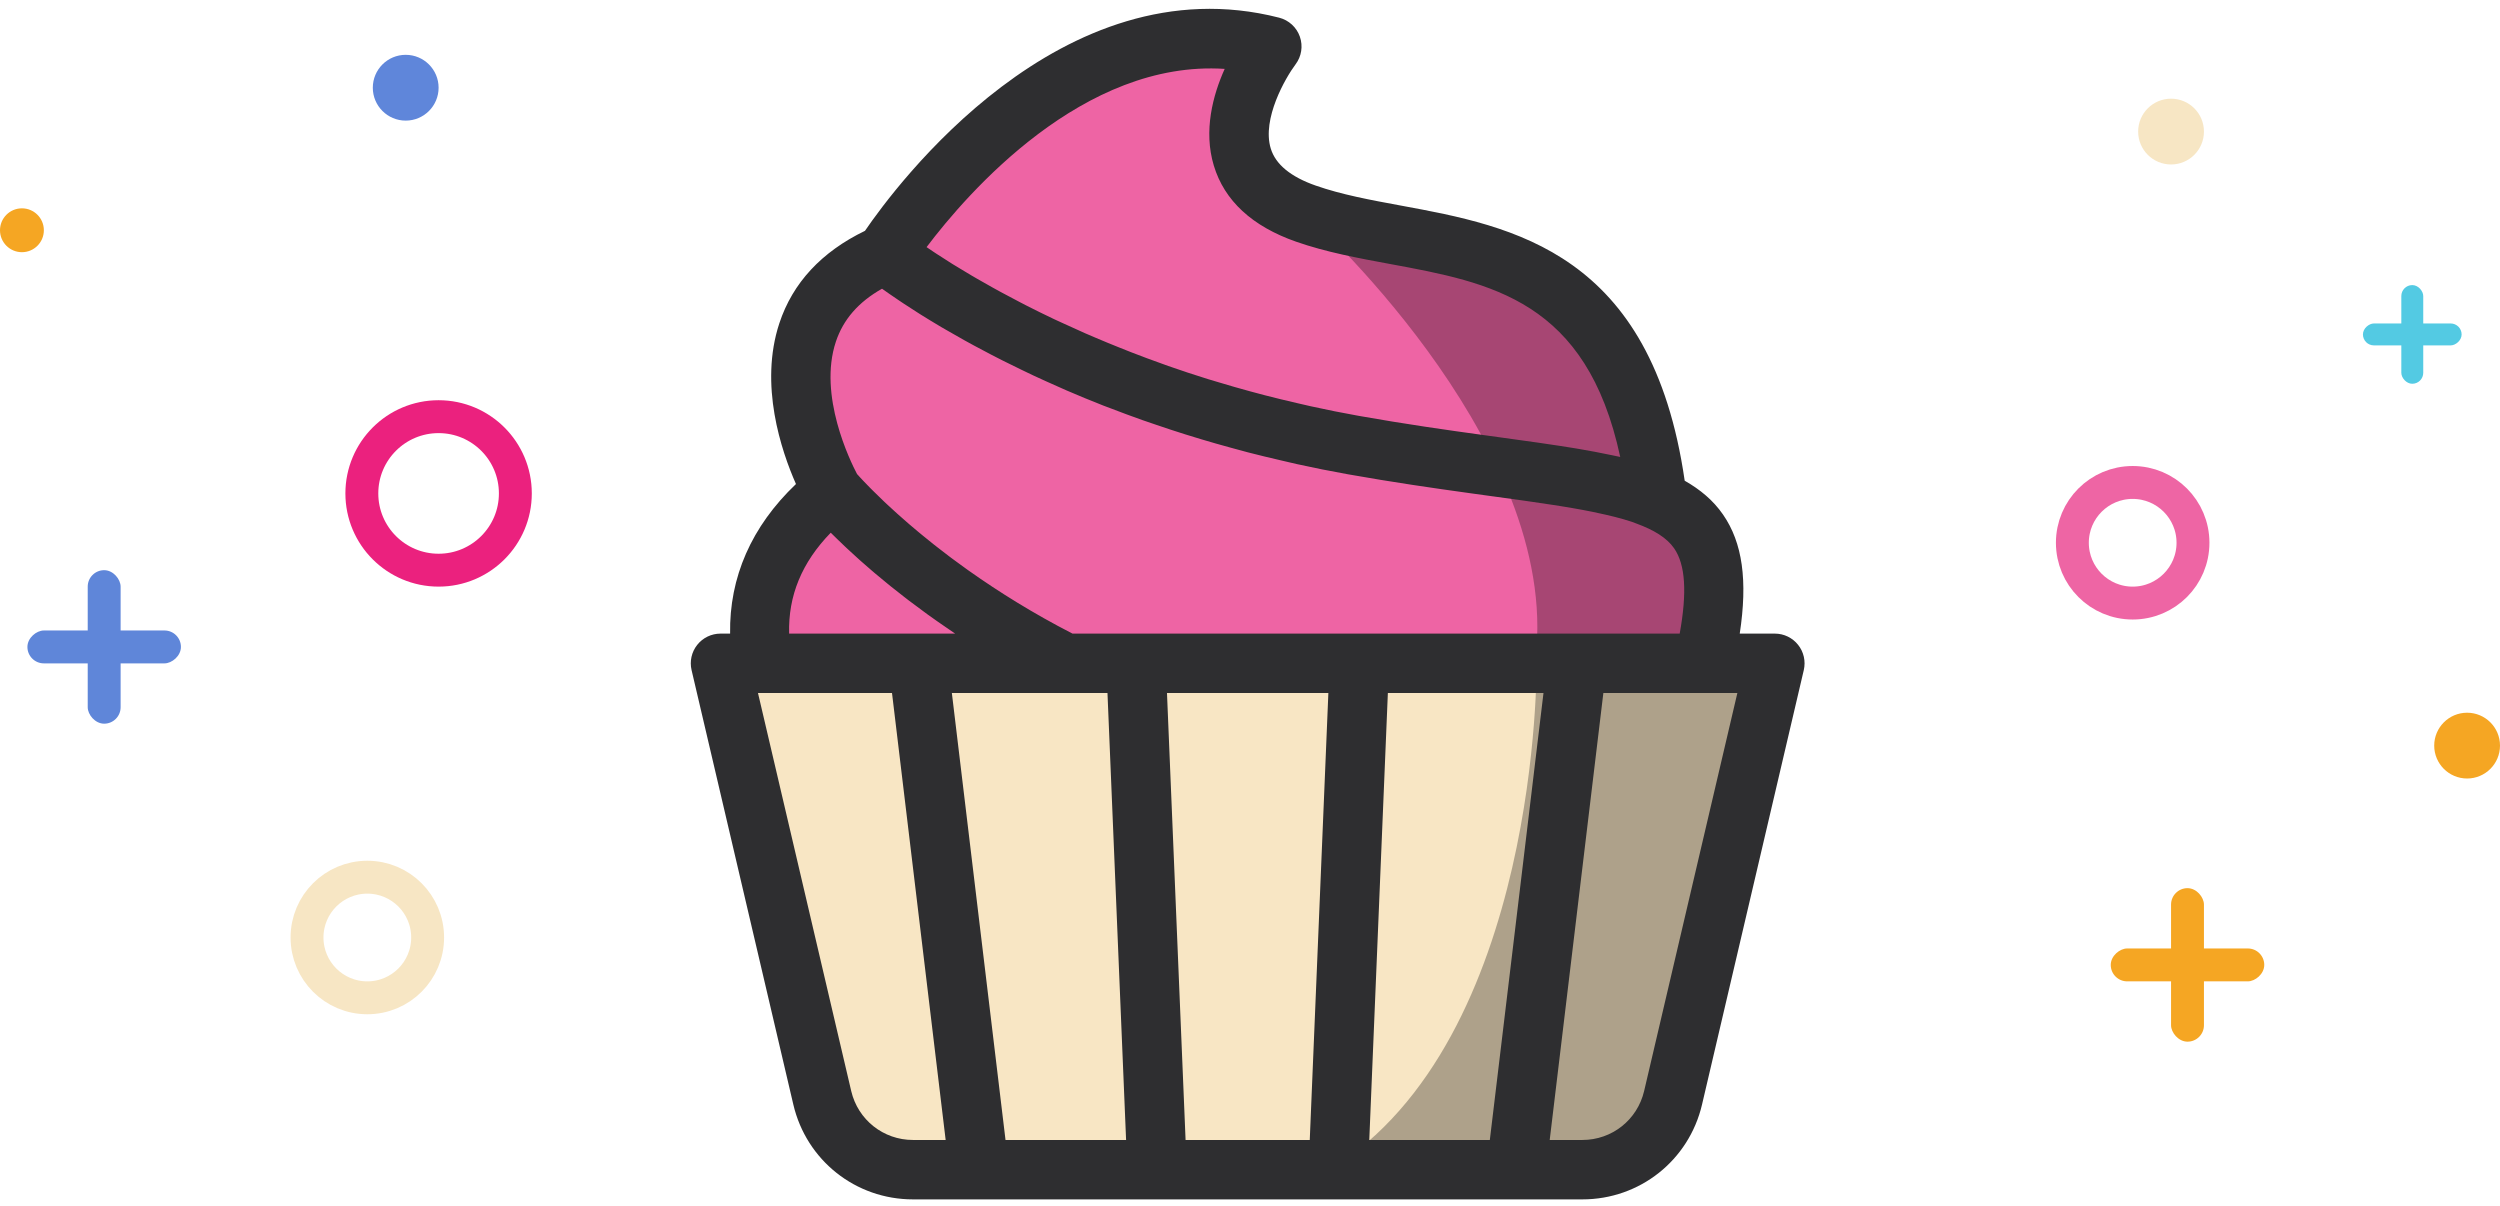 <svg xmlns="http://www.w3.org/2000/svg" width="228" height="110" viewBox="0 0 228 110">
  <g fill="none" fill-rule="evenodd">
    <g transform="translate(0 5)">
      <circle cx="40" cy="40" r="7" stroke="#EB217E" stroke-width="3"/>
      <circle cx="33.5" cy="80.5" r="5.5" stroke="#F7E6C4" stroke-width="3"/>
      <circle cx="37" cy="3" r="3" fill="#5F86DA"/>
      <circle cx="2" cy="16" r="2" fill="#F5A623"/>
      <g fill="#5F86D9" transform="translate(2 47)">
        <rect width="3" height="14" x="6" rx="1.5"/>
        <rect width="3" height="14" x="6" transform="rotate(-90 7.5 7)" rx="1.5"/>
      </g>
      <g transform="translate(189 4)">
        <circle cx="5.5" cy="40.5" r="5.5" stroke="#EE65A4" stroke-width="3"/>
        <circle cx="9" cy="3" r="3" fill="#F7E6C4"/>
        <circle cx="36" cy="59" r="3" fill="#F5A623"/>
        <g fill="#F5A623" transform="translate(3 72)">
          <rect width="3" height="14" x="6" rx="1.5"/>
          <rect width="3" height="14" x="6" transform="rotate(-90 7.5 7)" rx="1.5"/>
        </g>
        <g fill="#53CAE3" transform="translate(26 17)">
          <rect width="2" height="9" x="4" rx="1"/>
          <rect width="2" height="9" x="4" transform="rotate(-90 5 4.5)" rx="1"/>
        </g>
      </g>
    </g>
    <g transform="translate(63)">
      <path fill="#F8E6C4" d="M81.313,106.674 L20.264,106.674 C16.318,106.674 12.892,103.958 11.992,100.118 L2.709,60.493 L98.866,60.493 L89.585,100.118 C88.685,103.958 85.259,106.674 81.313,106.674"/>
      <path fill="#EE64A4" d="M88.081,45.565 L88.105,45.56 L87.951,45.506 L87.951,45.504 C87.998,45.524 88.058,45.54 88.105,45.56 C88.079,45.296 88.085,45.067 88.049,44.792 C84.718,19.86 67.678,23.539 56.099,19.484 C44.521,15.428 52.989,4.239 52.989,4.239 C33.059,-0.868 17.734,23.164 17.734,23.164 C3.912,29.172 12.927,44.792 12.927,44.792 C6.679,49.789 5.634,55.512 6.538,60.494 L21.503,60.494 L34.142,60.494 L34.161,60.494 L42.367,60.494 L92.394,60.494 C94.453,51.579 93.027,47.713 88.081,45.565"/>
      <path fill="#010202" d="M77.135,59.053 C77.097,59.561 77.111,60.03 77.14,60.495 L92.395,60.495 C94.471,51.499 93.006,47.642 87.95,45.505 C87.999,45.525 88.058,45.539 88.105,45.561 C88.078,45.297 88.085,45.066 88.049,44.793 C84.719,19.86 67.679,23.54 56.099,19.485 L56.099,19.485 L56.097,19.485 C56.097,19.485 78.627,39.578 77.135,59.053" opacity=".3"/>
      <path fill="#010202" d="M58.304,106.674 L81.313,106.674 C85.259,106.674 88.685,103.958 89.585,100.118 L98.866,60.493 L77.14,60.493 C77.14,60.493 77.475,94.825 58.304,106.674" opacity=".3"/>
      <path fill="#2E2E30" d="M86.945,99.499 C86.329,102.128 84.014,103.965 81.313,103.965 L78.333,103.965 L83.226,63.204 L95.447,63.204 L86.945,99.499 Z M72.872,103.965 L61.878,103.965 L63.573,63.204 L77.766,63.204 L72.872,103.965 Z M56.45,103.965 L45.125,103.965 L43.429,63.204 L58.147,63.204 L56.45,103.965 Z M28.703,103.965 L23.81,63.204 L38.002,63.204 L39.699,103.965 L28.703,103.965 Z M20.264,103.965 C17.563,103.965 15.246,102.128 14.63,99.499 L6.128,63.204 L18.351,63.204 L23.244,103.965 L20.264,103.965 Z M12.764,48.583 C12.863,48.682 12.984,48.799 13.091,48.904 C13.176,48.987 13.259,49.07 13.349,49.157 C13.564,49.368 13.797,49.591 14.041,49.822 C14.139,49.912 14.233,50.002 14.334,50.096 C14.596,50.34 14.874,50.595 15.165,50.857 C15.27,50.951 15.371,51.043 15.479,51.141 C15.788,51.415 16.116,51.699 16.453,51.99 C16.565,52.085 16.672,52.177 16.786,52.275 C17.144,52.578 17.521,52.891 17.914,53.209 C18.026,53.301 18.136,53.391 18.251,53.485 C18.665,53.819 19.099,54.159 19.547,54.504 C19.657,54.589 19.762,54.672 19.874,54.757 C20.348,55.118 20.843,55.485 21.352,55.855 C21.453,55.929 21.551,56.002 21.654,56.078 C22.196,56.468 22.762,56.862 23.344,57.259 C23.425,57.315 23.504,57.371 23.588,57.427 C23.763,57.546 23.925,57.664 24.106,57.783 L8.969,57.783 C8.875,54.333 10.127,51.294 12.764,48.583 L12.764,48.583 Z M13.23,31.165 C13.904,29.138 15.288,27.546 17.44,26.331 C17.536,26.399 17.664,26.488 17.769,26.562 C17.886,26.645 18,26.725 18.13,26.815 C18.391,26.997 18.681,27.194 18.99,27.402 C19.139,27.501 19.272,27.592 19.43,27.696 C19.847,27.973 20.304,28.267 20.796,28.578 C20.87,28.623 20.931,28.665 21.007,28.712 C21.576,29.069 22.2,29.447 22.863,29.839 C23.047,29.947 23.251,30.063 23.443,30.173 C23.942,30.464 24.455,30.757 25.001,31.06 C25.272,31.212 25.555,31.363 25.837,31.517 C26.354,31.797 26.885,32.079 27.442,32.368 C27.76,32.534 28.082,32.698 28.414,32.866 C28.994,33.159 29.598,33.454 30.216,33.752 C30.554,33.914 30.884,34.075 31.233,34.239 C31.961,34.579 32.72,34.92 33.495,35.262 C33.768,35.381 34.025,35.5 34.303,35.621 C35.371,36.08 36.479,36.539 37.633,36.992 C37.858,37.079 38.098,37.164 38.326,37.253 C39.263,37.614 40.221,37.971 41.215,38.322 C41.632,38.47 42.064,38.613 42.493,38.759 C43.335,39.046 44.189,39.33 45.071,39.606 C45.564,39.762 46.065,39.913 46.569,40.065 C47.44,40.327 48.329,40.58 49.235,40.827 C49.757,40.972 50.277,41.115 50.81,41.254 C51.791,41.509 52.798,41.749 53.815,41.985 C54.3,42.097 54.771,42.215 55.263,42.323 C56.781,42.656 58.331,42.97 59.93,43.254 C64.05,43.987 67.735,44.518 71.078,44.981 C71.768,45.076 72.464,45.174 73.123,45.264 C73.143,45.266 73.161,45.27 73.183,45.271 C74.105,45.398 74.981,45.519 75.836,45.638 C76.089,45.674 76.333,45.71 76.578,45.745 C77.283,45.846 77.953,45.945 78.609,46.046 C78.837,46.082 79.076,46.117 79.3,46.153 C80.046,46.272 80.747,46.393 81.423,46.52 C81.705,46.572 81.969,46.626 82.238,46.68 C82.659,46.765 83.062,46.854 83.452,46.944 C83.725,47.007 84,47.071 84.258,47.137 C84.817,47.28 85.348,47.43 85.832,47.593 C85.975,47.64 86.096,47.696 86.233,47.744 C87.836,48.33 89.016,49.047 89.683,50.01 C90.706,51.495 90.874,53.991 90.189,57.783 L34.809,57.783 C31.201,55.931 28.065,53.962 25.413,52.087 C25.349,52.042 25.284,51.997 25.221,51.952 C24.773,51.634 24.345,51.318 23.925,51.007 C23.821,50.927 23.712,50.85 23.609,50.772 C23.223,50.479 22.85,50.194 22.489,49.91 C22.368,49.816 22.247,49.722 22.129,49.629 C21.791,49.359 21.464,49.096 21.15,48.837 C21.027,48.738 20.908,48.639 20.788,48.539 C20.492,48.292 20.203,48.048 19.928,47.813 C19.811,47.712 19.699,47.613 19.585,47.513 C19.327,47.289 19.074,47.067 18.837,46.854 C18.723,46.753 18.62,46.657 18.512,46.558 C18.293,46.359 18.073,46.158 17.874,45.972 C17.776,45.88 17.689,45.797 17.595,45.709 C17.223,45.353 16.889,45.027 16.596,44.735 C16.528,44.666 16.444,44.587 16.381,44.52 C16.296,44.437 16.233,44.37 16.157,44.29 C16.034,44.166 15.908,44.036 15.805,43.927 C15.751,43.87 15.709,43.824 15.658,43.772 C15.557,43.664 15.454,43.553 15.376,43.469 C15.349,43.438 15.326,43.414 15.302,43.385 C15.246,43.326 15.201,43.275 15.161,43.232 C14.534,42.038 11.602,36.055 13.23,31.165 L13.23,31.165 Z M48.691,6.283 C47.617,8.678 46.741,11.922 47.7,15.102 C48.665,18.301 51.19,20.637 55.203,22.042 C57.939,23 60.922,23.551 63.806,24.083 C72.99,25.78 81.701,27.389 84.764,41.673 C84.517,41.615 84.238,41.566 83.983,41.51 C83.918,41.498 83.85,41.483 83.787,41.471 C82.939,41.292 82.041,41.122 81.098,40.961 C80.946,40.936 80.792,40.909 80.639,40.883 C79.751,40.739 78.819,40.594 77.843,40.454 C77.664,40.426 77.489,40.399 77.307,40.374 C76.212,40.217 75.071,40.06 73.859,39.894 C73.38,39.829 72.87,39.756 72.375,39.689 C68.938,39.216 65.131,38.674 60.879,37.919 C59.394,37.655 57.953,37.361 56.537,37.05 C56.103,36.956 55.68,36.853 55.252,36.754 C54.267,36.526 53.297,36.291 52.348,36.046 C51.898,35.928 51.452,35.811 51.011,35.69 C50.046,35.428 49.103,35.155 48.177,34.875 C47.838,34.774 47.487,34.675 47.153,34.57 C45.915,34.183 44.71,33.788 43.548,33.379 C43.378,33.32 43.221,33.258 43.053,33.199 C42.062,32.847 41.099,32.489 40.167,32.126 C39.816,31.99 39.477,31.853 39.135,31.716 C38.391,31.418 37.662,31.12 36.956,30.818 C36.629,30.679 36.298,30.538 35.978,30.399 C35.218,30.065 34.482,29.732 33.77,29.4 C33.568,29.306 33.354,29.212 33.158,29.118 C32.259,28.692 31.403,28.271 30.588,27.855 C30.402,27.761 30.232,27.669 30.049,27.575 C29.428,27.254 28.826,26.936 28.257,26.625 C28.018,26.495 27.787,26.369 27.558,26.24 C27.062,25.966 26.587,25.697 26.135,25.435 C25.938,25.321 25.736,25.203 25.548,25.093 C25.013,24.779 24.509,24.474 24.043,24.185 C23.983,24.149 23.915,24.107 23.855,24.071 C23.32,23.738 22.836,23.426 22.397,23.137 C22.296,23.072 22.211,23.014 22.115,22.951 C21.893,22.803 21.697,22.671 21.504,22.537 C25.27,17.557 35.805,5.434 48.691,6.283 L48.691,6.283 Z M100.989,58.813 C100.474,58.162 99.694,57.785 98.866,57.785 L95.664,57.785 C96.4,52.942 95.919,49.504 94.143,46.931 C93.252,45.64 92.068,44.652 90.644,43.841 C87.626,22.985 74.979,20.637 64.791,18.754 C61.985,18.238 59.336,17.746 56.996,16.926 C54.713,16.128 53.333,14.992 52.894,13.548 C52.066,10.837 54.245,7.085 55.151,5.874 C55.698,5.15 55.848,4.202 55.548,3.344 C55.25,2.489 54.54,1.839 53.662,1.613 C33.763,-3.479 18.638,17.022 15.886,21.052 C11.932,22.965 9.294,25.791 8.076,29.483 C6.224,35.092 8.25,41.104 9.592,44.144 C5.532,48.01 3.503,52.654 3.586,57.785 L2.711,57.785 C1.883,57.785 1.101,58.162 0.586,58.813 C0.073,59.459 -0.117,60.308 0.071,61.112 L9.352,100.735 C10.546,105.827 15.031,109.384 20.264,109.384 L81.313,109.384 C86.544,109.384 91.031,105.827 92.225,100.735 L101.506,61.112 C101.692,60.308 101.504,59.459 100.989,58.813 L100.989,58.813 Z"/>
    </g>
  </g>
</svg>
